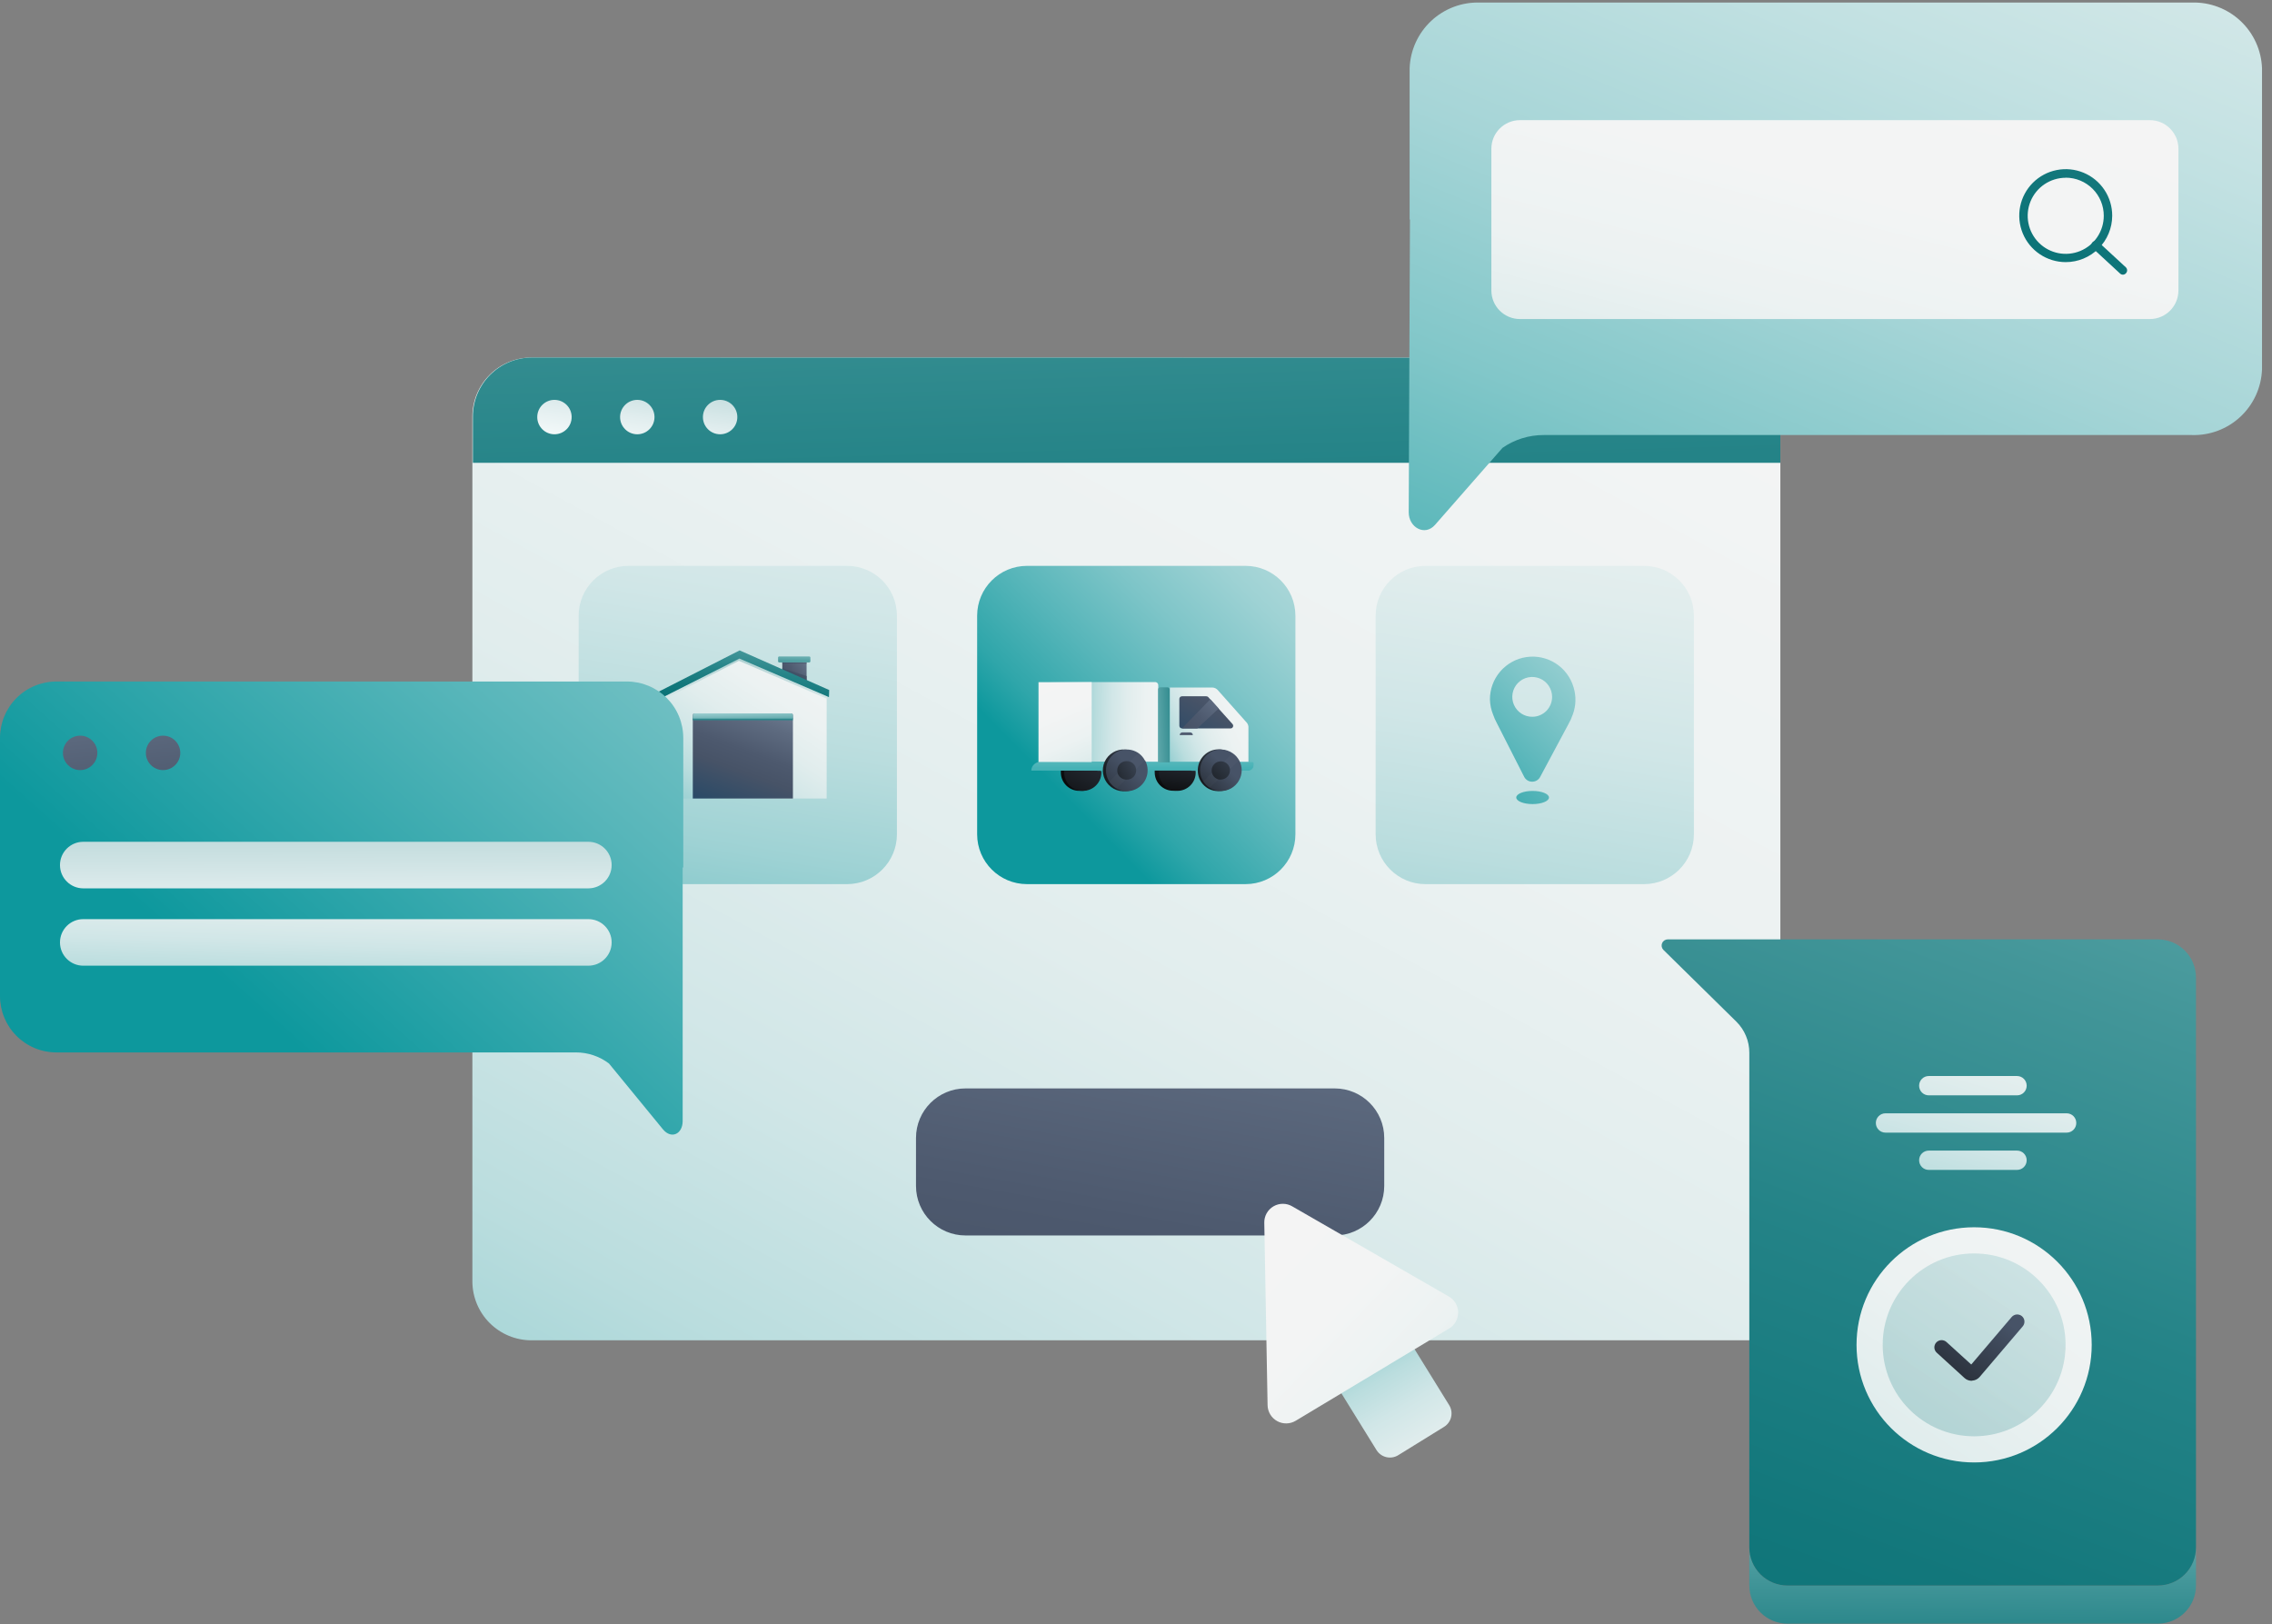<svg width="221" height="158" viewBox="0 0 221 158" fill="none" xmlns="http://www.w3.org/2000/svg">
<rect x="0" y="0" width="221" height="158" fill="#808080" stroke="none"/>
<path d="M173.178 34.793V130.375H51.693C50.169 130.375 48.708 129.77 47.631 128.693C46.554 127.616 45.949 126.155 45.949 124.631V40.52C45.949 38.997 46.554 37.536 47.631 36.459C48.708 35.382 50.169 34.777 51.693 34.777L173.178 34.793Z" fill="url(#paint0_linear_82_132)"/>
<path d="M173.178 34.793V45.017H45.998V40.52C45.998 38.997 46.603 37.536 47.68 36.459C48.758 35.382 50.218 34.777 51.742 34.777L173.178 34.793Z" fill="url(#paint1_linear_82_132)"/>
<path d="M53.932 42.243C54.857 42.243 55.606 41.494 55.606 40.569C55.606 39.645 54.857 38.896 53.932 38.896C53.008 38.896 52.259 39.645 52.259 40.569C52.259 41.494 53.008 42.243 53.932 42.243Z" fill="url(#paint2_linear_82_132)"/>
<path d="M61.99 42.243C62.914 42.243 63.664 41.494 63.664 40.569C63.664 39.645 62.914 38.896 61.99 38.896C61.065 38.896 60.316 39.645 60.316 40.569C60.316 41.494 61.065 42.243 61.99 42.243Z" fill="url(#paint3_linear_82_132)"/>
<path d="M70.047 42.243C70.972 42.243 71.721 41.494 71.721 40.569C71.721 39.645 70.972 38.896 70.047 38.896C69.123 38.896 68.374 39.645 68.374 40.569C68.374 41.494 69.123 42.243 70.047 42.243Z" fill="url(#paint4_linear_82_132)"/>
<path d="M137.116 21.345V6.649C137.176 4.894 137.931 3.234 139.214 2.034C140.497 0.834 142.204 0.192 143.959 0.249H213.186C214.942 0.192 216.649 0.834 217.932 2.034C219.215 3.234 219.969 4.894 220.029 6.649V35.917C219.969 37.673 219.215 39.333 217.932 40.533C216.649 41.733 214.942 42.375 213.186 42.317H150.154C148.723 42.312 147.325 42.748 146.15 43.564L139.586 51.056C138.593 52.188 137.026 51.302 137.026 49.833L137.149 21.345H137.116Z" fill="url(#paint5_linear_82_132)"/>
<path d="M129.83 105.874H93.916C91.256 105.874 89.1 108.031 89.1 110.691V115.359C89.1 118.019 91.256 120.176 93.916 120.176H129.83C132.49 120.176 134.646 118.019 134.646 115.359V110.691C134.646 108.031 132.49 105.874 129.83 105.874Z" fill="url(#paint6_linear_82_132)"/>
<path d="M209.117 11.687H147.849C146.312 11.687 145.067 12.933 145.067 14.469V28.254C145.067 29.79 146.312 31.035 147.849 31.035H209.117C210.653 31.035 211.898 29.79 211.898 28.254V14.469C211.898 12.933 210.653 11.687 209.117 11.687Z" fill="url(#paint7_linear_82_132)"/>
<path d="M206.507 26.719C206.404 26.72 206.305 26.682 206.228 26.613L203.562 24.151C203.522 24.114 203.49 24.07 203.467 24.021C203.444 23.972 203.431 23.919 203.429 23.865C203.426 23.811 203.435 23.757 203.453 23.706C203.472 23.655 203.5 23.608 203.537 23.569C203.574 23.529 203.618 23.496 203.667 23.474C203.716 23.451 203.769 23.438 203.823 23.436C203.877 23.433 203.931 23.442 203.982 23.46C204.033 23.479 204.08 23.507 204.12 23.544L206.786 26.005C206.825 26.044 206.855 26.089 206.876 26.139C206.897 26.189 206.908 26.243 206.908 26.297C206.908 26.351 206.897 26.404 206.876 26.454C206.855 26.505 206.825 26.55 206.786 26.588C206.751 26.627 206.708 26.659 206.66 26.681C206.612 26.704 206.56 26.717 206.507 26.719Z" fill="url(#paint8_linear_82_132)"/>
<path d="M200.936 25.497C200.041 25.497 199.167 25.231 198.423 24.734C197.68 24.237 197.1 23.53 196.758 22.704C196.416 21.877 196.327 20.968 196.502 20.091C196.678 19.213 197.109 18.408 197.742 17.776C198.375 17.144 199.181 16.714 200.059 16.541C200.937 16.367 201.846 16.458 202.672 16.801C203.498 17.145 204.203 17.725 204.699 18.47C205.195 19.214 205.459 20.089 205.457 20.984C205.455 22.181 204.978 23.329 204.13 24.175C203.282 25.021 202.134 25.497 200.936 25.497ZM200.936 17.291C200.204 17.291 199.489 17.509 198.88 17.915C198.272 18.322 197.797 18.9 197.517 19.576C197.237 20.252 197.164 20.996 197.307 21.714C197.449 22.432 197.802 23.091 198.319 23.609C198.837 24.126 199.496 24.479 200.214 24.622C200.932 24.764 201.676 24.691 202.352 24.411C203.028 24.131 203.606 23.657 204.013 23.048C204.419 22.439 204.636 21.724 204.636 20.992C204.638 20.505 204.543 20.023 204.357 19.573C204.172 19.123 203.899 18.715 203.556 18.37C203.212 18.026 202.803 17.752 202.354 17.566C201.904 17.379 201.423 17.283 200.936 17.283V17.291Z" fill="url(#paint9_linear_82_132)"/>
<path d="M213.605 150.519V154.227C213.605 155.211 213.214 156.154 212.518 156.85C211.823 157.545 210.88 157.936 209.896 157.936H173.875C173.388 157.937 172.905 157.842 172.454 157.656C172.003 157.47 171.593 157.197 171.248 156.853C170.902 156.508 170.628 156.099 170.442 155.648C170.255 155.198 170.158 154.715 170.158 154.227V150.519C170.158 151.006 170.255 151.489 170.442 151.94C170.628 152.39 170.902 152.799 171.248 153.144C171.593 153.488 172.003 153.761 172.454 153.947C172.905 154.133 173.388 154.228 173.875 154.227H209.896C210.383 154.227 210.865 154.131 211.315 153.945C211.765 153.759 212.174 153.485 212.518 153.141C212.863 152.797 213.136 152.388 213.322 151.938C213.509 151.488 213.605 151.006 213.605 150.519Z" fill="url(#paint10_linear_82_132)"/>
<path d="M213.605 95.085V150.518C213.605 151.006 213.509 151.488 213.322 151.938C213.136 152.388 212.863 152.797 212.518 153.141C212.174 153.485 211.765 153.759 211.315 153.945C210.865 154.131 210.383 154.227 209.896 154.227H173.875C173.388 154.228 172.904 154.133 172.454 153.947C172.003 153.761 171.593 153.488 171.248 153.144C170.902 152.799 170.628 152.39 170.442 151.94C170.255 151.489 170.158 151.006 170.158 150.518V102.395C170.159 101.835 170.048 101.281 169.832 100.764C169.617 100.247 169.301 99.778 168.903 99.384L161.797 92.393C161.715 92.309 161.66 92.202 161.638 92.087C161.616 91.971 161.628 91.852 161.674 91.743C161.719 91.635 161.796 91.542 161.893 91.477C161.991 91.411 162.106 91.376 162.224 91.376H209.896C210.88 91.376 211.823 91.766 212.518 92.462C213.214 93.157 213.605 94.101 213.605 95.085Z" fill="url(#paint11_linear_82_132)"/>
<path d="M82.396 55.043H61.136C58.458 55.043 56.287 57.214 56.287 59.893V81.152C56.287 83.83 58.458 86.001 61.136 86.001H82.396C85.074 86.001 87.245 83.83 87.245 81.152V59.893C87.245 57.214 85.074 55.043 82.396 55.043Z" fill="url(#paint12_linear_82_132)"/>
<path d="M80.41 67.368V77.673H64.066V67.663L71.877 63.716L80.41 67.368Z" fill="url(#paint13_linear_82_132)"/>
<path d="M63.984 68.336L71.877 64.282L80.468 67.983L80.427 67.433L71.91 63.798L63.82 67.876L63.984 68.336Z" fill="url(#paint14_linear_82_132)"/>
<path d="M77.128 69.558V77.673H67.389V69.558C67.389 69.515 67.406 69.473 67.437 69.442C67.468 69.412 67.51 69.394 67.553 69.394H76.948C76.971 69.392 76.994 69.394 77.016 69.402C77.038 69.409 77.058 69.421 77.075 69.436C77.092 69.452 77.105 69.471 77.115 69.492C77.124 69.513 77.129 69.535 77.128 69.558Z" fill="url(#paint15_linear_82_132)"/>
<path d="M77.12 69.821H67.389V70.059H77.12V69.821Z" fill="url(#paint16_linear_82_132)"/>
<path d="M77.128 69.558V69.903H67.389V69.558C67.389 69.515 67.406 69.473 67.437 69.442C67.468 69.412 67.51 69.394 67.553 69.394H76.948C76.971 69.392 76.994 69.394 77.016 69.402C77.038 69.409 77.058 69.421 77.075 69.436C77.092 69.452 77.105 69.471 77.115 69.492C77.124 69.513 77.129 69.535 77.128 69.558Z" fill="url(#paint17_linear_82_132)"/>
<path d="M78.458 64.43V66.441L77.727 66.104L76.095 65.357V64.422L78.458 64.43Z" fill="url(#paint18_linear_82_132)"/>
<path opacity="0.61" d="M78.458 64.43V64.561L76.095 64.52V64.422L78.458 64.43Z" fill="url(#paint19_linear_82_132)"/>
<path d="M78.458 65.759V66.391L77.727 66.104L76.095 65.357V65.004L78.458 65.759Z" fill="url(#paint20_linear_82_132)"/>
<path d="M78.72 63.856H75.791C75.732 63.856 75.684 63.904 75.684 63.962V64.323C75.684 64.382 75.732 64.43 75.791 64.43H78.72C78.779 64.43 78.827 64.382 78.827 64.323V63.962C78.827 63.904 78.779 63.856 78.72 63.856Z" fill="url(#paint21_linear_82_132)"/>
<path d="M63.828 68.155L71.926 64.061L80.632 67.811L80.657 67.121L71.943 63.265L63.82 67.409L63.828 68.155Z" fill="url(#paint22_linear_82_132)"/>
<path d="M121.157 55.043H99.898C97.219 55.043 95.048 57.214 95.048 59.893V81.152C95.048 83.83 97.219 86.001 99.898 86.001H121.157C123.835 86.001 126.006 83.83 126.006 81.152V59.893C126.006 57.214 123.835 55.043 121.157 55.043Z" fill="url(#paint23_linear_82_132)"/>
<path d="M159.918 55.043H138.659C135.981 55.043 133.81 57.214 133.81 59.893V81.152C133.81 83.83 135.981 86.001 138.659 86.001H159.918C162.597 86.001 164.768 83.83 164.768 81.152V59.893C164.768 57.214 162.597 55.043 159.918 55.043Z" fill="url(#paint24_linear_82_132)"/>
<path d="M66.462 84.385V71.782C66.463 71.061 66.322 70.348 66.047 69.682C65.772 69.016 65.368 68.411 64.859 67.901C64.35 67.391 63.746 66.987 63.08 66.711C62.415 66.435 61.701 66.293 60.981 66.293H5.489C4.768 66.292 4.054 66.433 3.387 66.708C2.721 66.984 2.115 67.388 1.605 67.898C1.095 68.408 0.691 69.014 0.416 69.68C0.14 70.347 -0.001 71.061 6.15136e-06 71.782V96.882C-0.001 97.603 0.14 98.317 0.416 98.984C0.691 99.65 1.095 100.255 1.605 100.765C2.115 101.275 2.721 101.68 3.387 101.955C4.054 102.231 4.768 102.372 5.489 102.371H56.025C57.182 102.371 58.309 102.749 59.233 103.446L64.493 109.862C65.313 110.839 66.404 110.305 66.404 109.042V84.377L66.462 84.385Z" fill="url(#paint25_linear_82_132)"/>
<path d="M7.795 74.908C8.719 74.908 9.469 74.159 9.469 73.234C9.469 72.31 8.719 71.56 7.795 71.56C6.87 71.56 6.121 72.31 6.121 73.234C6.121 74.159 6.87 74.908 7.795 74.908Z" fill="url(#paint26_linear_82_132)"/>
<path d="M15.861 74.908C16.785 74.908 17.535 74.159 17.535 73.234C17.535 72.31 16.785 71.56 15.861 71.56C14.936 71.56 14.187 72.31 14.187 73.234C14.187 74.159 14.936 74.908 15.861 74.908Z" fill="url(#paint27_linear_82_132)"/>
<path d="M57.231 81.883H8.098C6.848 81.883 5.834 82.897 5.834 84.147C5.834 85.398 6.848 86.412 8.098 86.412H57.231C58.482 86.412 59.496 85.398 59.496 84.147C59.496 82.897 58.482 81.883 57.231 81.883Z" fill="url(#paint28_linear_82_132)"/>
<path d="M57.231 89.407H8.098C6.848 89.407 5.834 90.421 5.834 91.671C5.834 92.922 6.848 93.936 8.098 93.936H57.231C58.482 93.936 59.496 92.922 59.496 91.671C59.496 90.421 58.482 89.407 57.231 89.407Z" fill="url(#paint29_linear_82_132)"/>
<path d="M196.202 104.668H187.611C187.094 104.668 186.675 105.087 186.675 105.604V105.612C186.675 106.128 187.094 106.547 187.611 106.547H196.202C196.718 106.547 197.137 106.128 197.137 105.612V105.604C197.137 105.087 196.718 104.668 196.202 104.668Z" fill="url(#paint30_linear_82_132)"/>
<path d="M196.202 111.922H187.611C187.094 111.922 186.675 112.34 186.675 112.857V112.865C186.675 113.382 187.094 113.8 187.611 113.8H196.202C196.718 113.8 197.137 113.382 197.137 112.865V112.857C197.137 112.34 196.718 111.922 196.202 111.922Z" fill="url(#paint31_linear_82_132)"/>
<path d="M201.026 108.295H183.402C182.885 108.295 182.466 108.714 182.466 109.23V109.239C182.466 109.755 182.885 110.174 183.402 110.174H201.026C201.543 110.174 201.962 109.755 201.962 109.239V109.23C201.962 108.714 201.543 108.295 201.026 108.295Z" fill="url(#paint32_linear_82_132)"/>
<path d="M192.025 142.256C198.342 142.256 203.463 137.135 203.463 130.818C203.463 124.501 198.342 119.38 192.025 119.38C185.708 119.38 180.587 124.501 180.587 130.818C180.587 137.135 185.708 142.256 192.025 142.256Z" fill="url(#paint33_linear_82_132)"/>
<path opacity="0.34" d="M192.025 139.712C196.937 139.712 200.92 135.73 200.92 130.818C200.92 125.906 196.937 121.924 192.025 121.924C187.113 121.924 183.131 125.906 183.131 130.818C183.131 135.73 187.113 139.712 192.025 139.712Z" fill="url(#paint34_linear_82_132)"/>
<path d="M153.067 66.867C152.788 65.904 152.17 65.075 151.328 64.532C150.485 63.989 149.475 63.77 148.483 63.914C147.491 64.058 146.585 64.556 145.931 65.316C145.278 66.076 144.921 67.046 144.928 68.049C144.943 68.547 145.046 69.038 145.231 69.501C145.329 69.784 145.45 70.058 145.592 70.321L148.259 75.564C148.333 75.707 148.445 75.827 148.582 75.911C148.72 75.994 148.877 76.038 149.038 76.038C149.199 76.038 149.357 75.994 149.494 75.911C149.632 75.827 149.744 75.707 149.818 75.564L152.55 70.461C152.728 70.15 152.876 69.823 152.993 69.484C153.303 68.643 153.329 67.724 153.067 66.867ZM149.079 69.722C148.694 69.731 148.316 69.624 147.992 69.416C147.668 69.207 147.413 68.907 147.261 68.554C147.108 68.2 147.064 67.809 147.135 67.431C147.206 67.052 147.387 66.704 147.657 66.429C147.927 66.154 148.273 65.966 148.65 65.889C149.028 65.812 149.419 65.849 149.775 65.996C150.131 66.142 150.436 66.392 150.649 66.712C150.863 67.032 150.976 67.409 150.975 67.794C150.975 68.3 150.776 68.785 150.422 69.146C150.067 69.507 149.585 69.714 149.079 69.722Z" fill="url(#paint35_linear_82_132)"/>
<path d="M149.079 78.215C149.958 78.215 150.671 77.928 150.671 77.575C150.671 77.221 149.958 76.935 149.079 76.935C148.2 76.935 147.488 77.221 147.488 77.575C147.488 77.928 148.2 78.215 149.079 78.215Z" fill="url(#paint36_linear_82_132)"/>
<path d="M129.867 134.543L136.936 130.17L140.963 136.681C141.069 136.852 141.141 137.043 141.173 137.241C141.205 137.44 141.198 137.644 141.152 137.84C141.106 138.036 141.021 138.221 140.904 138.384C140.786 138.548 140.637 138.687 140.466 138.793L136.007 141.551C135.661 141.765 135.244 141.833 134.848 141.739C134.452 141.646 134.109 141.399 133.895 141.053L129.867 134.543Z" fill="url(#paint37_linear_82_132)"/>
<path d="M191.779 134.313C191.524 134.312 191.278 134.215 191.09 134.043L188.39 131.581C188.321 131.519 188.265 131.445 188.225 131.361C188.185 131.278 188.162 131.187 188.158 131.095C188.153 131.002 188.167 130.91 188.199 130.823C188.23 130.736 188.278 130.656 188.341 130.588C188.467 130.451 188.641 130.368 188.827 130.359C189.013 130.35 189.195 130.414 189.334 130.539L191.746 132.73L195.677 128.11C195.799 127.967 195.973 127.879 196.16 127.863C196.348 127.848 196.534 127.907 196.678 128.028C196.819 128.15 196.906 128.323 196.919 128.509C196.933 128.695 196.873 128.879 196.751 129.021L192.559 133.944C192.469 134.047 192.36 134.131 192.237 134.192C192.114 134.253 191.981 134.288 191.845 134.297L191.779 134.313Z" fill="url(#paint38_linear_82_132)"/>
<path d="M122.979 118.953L123.299 136.685C123.304 137.001 123.393 137.311 123.556 137.583C123.719 137.854 123.95 138.078 124.227 138.232C124.504 138.386 124.816 138.464 125.133 138.459C125.45 138.454 125.759 138.365 126.031 138.203L140.948 129.234C141.219 129.075 141.443 128.848 141.599 128.575C141.754 128.302 141.836 127.994 141.836 127.679C141.836 127.365 141.754 127.057 141.599 126.784C141.443 126.511 141.219 126.284 140.948 126.125L125.711 117.353C125.433 117.187 125.116 117.098 124.792 117.097C124.469 117.095 124.15 117.18 123.871 117.344C123.592 117.508 123.361 117.743 123.204 118.026C123.047 118.31 122.97 118.63 122.979 118.953Z" fill="url(#paint39_linear_82_132)"/>
<path d="M121.937 74.227V74.432C121.937 74.574 121.881 74.709 121.781 74.809C121.681 74.909 121.545 74.966 121.403 74.966H100.316C100.316 74.856 100.337 74.747 100.379 74.645C100.422 74.544 100.484 74.452 100.562 74.375C100.685 74.25 100.842 74.164 101.014 74.129H121.838C121.864 74.131 121.888 74.141 121.906 74.16C121.924 74.178 121.935 74.202 121.937 74.227Z" fill="url(#paint40_linear_82_132)"/>
<path d="M112.665 66.645V74.096H101.014V66.35H112.411C112.482 66.36 112.547 66.395 112.593 66.45C112.64 66.504 112.666 66.574 112.665 66.645Z" fill="url(#paint41_linear_82_132)"/>
<path d="M106.191 66.35H101.014V74.129H106.191V66.35Z" fill="url(#paint42_linear_82_132)"/>
<path d="M112.854 66.859H113.559C113.616 66.859 113.67 66.881 113.71 66.921C113.75 66.961 113.773 67.016 113.773 67.072V74.153H112.649V67.064C112.649 67.01 112.67 66.957 112.709 66.919C112.747 66.88 112.799 66.859 112.854 66.859Z" fill="url(#paint43_linear_82_132)"/>
<path d="M121.436 74.096H113.797V66.875H117.9C118.006 66.875 118.11 66.897 118.207 66.941C118.303 66.985 118.389 67.049 118.458 67.13L121.297 70.321C121.402 70.463 121.452 70.638 121.436 70.814V74.096Z" fill="url(#paint44_linear_82_132)"/>
<path d="M106.757 75.146C106.798 75.564 106.677 75.981 106.419 76.313C106.161 76.644 105.786 76.864 105.371 76.927H104.977C104.504 76.927 104.05 76.739 103.715 76.406C103.38 76.072 103.19 75.619 103.188 75.146C103.184 75.086 103.184 75.026 103.188 74.966H106.741C106.751 75.025 106.756 75.086 106.757 75.146Z" fill="url(#paint45_linear_82_132)"/>
<path d="M107.135 75.146C107.133 75.619 106.943 76.072 106.608 76.406C106.273 76.739 105.819 76.927 105.346 76.927H105.157C104.712 76.89 104.296 76.687 103.992 76.359C103.689 76.031 103.519 75.601 103.516 75.154C103.512 75.094 103.512 75.034 103.516 74.974H107.069C107.127 75.023 107.135 75.08 107.135 75.146Z" fill="url(#paint46_linear_82_132)"/>
<path d="M111.344 74.916C111.366 75.172 111.336 75.43 111.255 75.674C111.174 75.918 111.043 76.143 110.872 76.335C110.7 76.526 110.491 76.68 110.258 76.788C110.024 76.895 109.771 76.954 109.514 76.959C109.106 77.001 108.695 76.918 108.334 76.721C107.974 76.525 107.682 76.224 107.496 75.858C107.309 75.492 107.238 75.078 107.291 74.671C107.345 74.264 107.52 73.883 107.793 73.577C108.067 73.272 108.427 73.056 108.826 72.958C109.224 72.861 109.643 72.886 110.027 73.031C110.411 73.176 110.742 73.433 110.977 73.77C111.212 74.106 111.34 74.506 111.344 74.916Z" fill="url(#paint47_linear_82_132)"/>
<path d="M111.36 73.965C111.219 73.692 111.017 73.456 110.77 73.275C110.363 72.99 109.865 72.864 109.371 72.921C108.877 72.979 108.422 73.216 108.091 73.587C107.761 73.959 107.578 74.439 107.579 74.936C107.579 75.433 107.762 75.913 108.094 76.284C108.425 76.655 108.881 76.891 109.375 76.948C109.869 77.004 110.366 76.877 110.773 76.591C111.179 76.304 111.466 75.879 111.579 75.394C111.692 74.91 111.623 74.401 111.385 73.965H111.36ZM109.572 75.835H109.49C109.32 75.819 109.158 75.755 109.023 75.65C108.887 75.546 108.785 75.405 108.727 75.245C108.694 75.147 108.677 75.044 108.677 74.941C108.676 74.823 108.699 74.706 108.743 74.596C108.788 74.487 108.853 74.387 108.936 74.303C109.02 74.219 109.119 74.153 109.228 74.107C109.337 74.062 109.454 74.038 109.572 74.038C109.7 74.031 109.829 74.05 109.949 74.096C110.103 74.156 110.238 74.257 110.338 74.389C110.438 74.521 110.499 74.678 110.515 74.843V74.916C110.519 75.04 110.497 75.163 110.45 75.278C110.404 75.393 110.334 75.497 110.245 75.583C110.157 75.669 110.051 75.736 109.935 75.78C109.819 75.823 109.695 75.842 109.572 75.835Z" fill="url(#paint48_linear_82_132)"/>
<path d="M115.939 75.146C115.936 75.593 115.766 76.023 115.463 76.351C115.159 76.679 114.743 76.881 114.298 76.918H114.109C113.636 76.918 113.182 76.731 112.847 76.397C112.512 76.064 112.323 75.611 112.32 75.138C112.316 75.078 112.316 75.017 112.32 74.957H115.873C115.931 75.023 115.939 75.08 115.939 75.146Z" fill="url(#paint49_linear_82_132)"/>
<path d="M116.308 75.146C116.308 75.618 116.12 76.071 115.787 76.405C115.453 76.739 115 76.927 114.528 76.927H114.339C113.9 76.882 113.493 76.676 113.198 76.348C112.902 76.021 112.739 75.595 112.739 75.154C112.735 75.094 112.735 75.034 112.739 74.974H116.292C116.301 75.031 116.306 75.088 116.308 75.146Z" fill="url(#paint50_linear_82_132)"/>
<path d="M120.525 74.916C120.547 75.171 120.516 75.428 120.434 75.671C120.352 75.913 120.221 76.136 120.05 76.326C119.878 76.516 119.67 76.669 119.437 76.775C119.204 76.881 118.952 76.938 118.696 76.943C118.415 76.972 118.131 76.941 117.864 76.852C117.596 76.763 117.351 76.617 117.144 76.425C116.937 76.233 116.774 75.999 116.665 75.739C116.556 75.479 116.505 75.198 116.513 74.916C116.513 74.379 116.727 73.863 117.107 73.483C117.487 73.103 118.002 72.889 118.54 72.889C119.077 72.889 119.593 73.103 119.973 73.483C120.353 73.863 120.566 74.379 120.566 74.916H120.525Z" fill="url(#paint51_linear_82_132)"/>
<path d="M120.534 73.965C120.389 73.692 120.18 73.459 119.927 73.283C119.585 73.037 119.174 72.905 118.753 72.906C118.219 72.906 117.706 73.117 117.326 73.494C116.946 73.87 116.731 74.382 116.727 74.916C116.725 75.297 116.834 75.67 117.038 75.991C117.191 76.245 117.402 76.459 117.654 76.615C117.978 76.833 118.362 76.948 118.753 76.943C119.104 76.945 119.45 76.855 119.756 76.682C120.061 76.509 120.317 76.26 120.496 75.958C120.676 75.656 120.774 75.313 120.781 74.962C120.787 74.611 120.702 74.264 120.534 73.956V73.965ZM118.753 75.827C118.685 75.836 118.616 75.836 118.548 75.827C118.397 75.791 118.257 75.716 118.143 75.61C118.03 75.503 117.946 75.369 117.9 75.22C117.874 75.132 117.86 75.041 117.859 74.949C117.859 74.712 117.953 74.484 118.121 74.317C118.289 74.149 118.516 74.055 118.753 74.055C118.86 74.056 118.965 74.075 119.065 74.112C119.215 74.168 119.348 74.262 119.449 74.386C119.55 74.511 119.616 74.66 119.639 74.818C119.643 74.862 119.643 74.905 119.639 74.949C119.635 75.182 119.54 75.404 119.375 75.568C119.209 75.732 118.986 75.825 118.753 75.827Z" fill="url(#paint52_linear_82_132)"/>
<path d="M119.705 70.855H114.971C114.903 70.855 114.838 70.828 114.791 70.78C114.743 70.733 114.716 70.668 114.716 70.6V67.983C114.716 67.949 114.723 67.915 114.736 67.884C114.75 67.852 114.769 67.824 114.794 67.8C114.818 67.776 114.847 67.758 114.879 67.746C114.911 67.733 114.945 67.728 114.979 67.729H117.334C117.37 67.727 117.407 67.734 117.441 67.748C117.475 67.762 117.506 67.784 117.531 67.811L117.711 68.016L118.532 68.918L119.885 70.428C119.919 70.464 119.941 70.509 119.949 70.557C119.957 70.605 119.952 70.655 119.933 70.7C119.914 70.745 119.882 70.783 119.842 70.811C119.801 70.838 119.754 70.853 119.705 70.855Z" fill="url(#paint53_linear_82_132)"/>
<path d="M118.54 68.918L116.464 70.855H114.971L117.728 68.016L118.54 68.918Z" fill="url(#paint54_linear_82_132)"/>
<path d="M115.012 71.24H115.766C115.836 71.24 115.903 71.268 115.952 71.317C116.001 71.367 116.029 71.433 116.029 71.503H114.749C114.749 71.433 114.777 71.367 114.826 71.317C114.875 71.268 114.942 71.24 115.012 71.24Z" fill="url(#paint55_linear_82_132)"/>
<path opacity="0.02" d="M118.548 75.802L117.654 76.623C117.402 76.467 117.191 76.253 117.038 75.999L117.9 75.179C117.943 75.331 118.026 75.469 118.14 75.578C118.254 75.688 118.395 75.765 118.548 75.802Z" fill="url(#paint56_linear_82_132)"/>
<path opacity="0.02" d="M120.534 73.965L119.639 74.785C119.615 74.627 119.55 74.478 119.449 74.354C119.348 74.23 119.215 74.135 119.065 74.079L119.885 73.259C120.157 73.436 120.38 73.679 120.534 73.965Z" fill="url(#paint57_linear_82_132)"/>
<path opacity="0.02" d="M109.49 75.819L108.603 76.705C108.316 76.547 108.071 76.322 107.89 76.049L108.71 75.228C108.769 75.392 108.873 75.535 109.012 75.639C109.15 75.744 109.316 75.807 109.49 75.819Z" fill="url(#paint58_linear_82_132)"/>
<path opacity="0.02" d="M111.352 73.956L110.466 74.843C110.451 74.677 110.39 74.52 110.289 74.388C110.189 74.256 110.054 74.155 109.9 74.096L110.72 73.275C110.979 73.452 111.195 73.685 111.352 73.956Z" fill="url(#paint59_linear_82_132)"/>
<defs>
<linearGradient id="paint0_linear_82_132" x1="43.939" y1="205.239" x2="200.87" y2="-82.893" gradientUnits="userSpaceOnUse">
<stop stop-color="#0D989D"/>
<stop offset="0.03" stop-color="#2FA6AA"/>
<stop offset="0.08" stop-color="#58B6BA"/>
<stop offset="0.13" stop-color="#7EC5C8"/>
<stop offset="0.18" stop-color="#9ED2D4"/>
<stop offset="0.24" stop-color="#BADDDE"/>
<stop offset="0.31" stop-color="#D0E6E7"/>
<stop offset="0.39" stop-color="#E1EDED"/>
<stop offset="0.48" stop-color="#ECF2F2"/>
<stop offset="0.62" stop-color="#F3F4F4"/>
<stop offset="1" stop-color="#F5F5F5"/>
</linearGradient>
<linearGradient id="paint1_linear_82_132" x1="110.917" y1="86.97" x2="106.897" y2="-55.029" gradientUnits="userSpaceOnUse">
<stop stop-color="#0B7377"/>
<stop offset="0.12" stop-color="#12777B"/>
<stop offset="0.29" stop-color="#248387"/>
<stop offset="0.48" stop-color="#439699"/>
<stop offset="0.7" stop-color="#6DB1B3"/>
<stop offset="0.94" stop-color="#A3D2D5"/>
<stop offset="1" stop-color="#B2DCDE"/>
</linearGradient>
<linearGradient id="paint2_linear_82_132" x1="53.276" y1="45.115" x2="56.878" y2="20.212" gradientUnits="userSpaceOnUse">
<stop stop-color="white"/>
<stop offset="0.09" stop-color="#F7FBFB"/>
<stop offset="0.22" stop-color="#E2EEEF"/>
<stop offset="0.39" stop-color="#BFDADB"/>
<stop offset="0.58" stop-color="#8FBFC0"/>
<stop offset="0.79" stop-color="#519B9E"/>
<stop offset="1" stop-color="#0B7377"/>
</linearGradient>
<linearGradient id="paint3_linear_82_132" x1="61.169" y1="46.256" x2="64.771" y2="21.353" gradientUnits="userSpaceOnUse">
<stop stop-color="white"/>
<stop offset="0.09" stop-color="#F7FBFB"/>
<stop offset="0.22" stop-color="#E2EEEF"/>
<stop offset="0.39" stop-color="#BFDADB"/>
<stop offset="0.58" stop-color="#8FBFC0"/>
<stop offset="0.79" stop-color="#519B9E"/>
<stop offset="1" stop-color="#0B7377"/>
</linearGradient>
<linearGradient id="paint4_linear_82_132" x1="69.063" y1="47.396" x2="72.665" y2="22.494" gradientUnits="userSpaceOnUse">
<stop stop-color="white"/>
<stop offset="0.09" stop-color="#F7FBFB"/>
<stop offset="0.22" stop-color="#E2EEEF"/>
<stop offset="0.39" stop-color="#BFDADB"/>
<stop offset="0.58" stop-color="#8FBFC0"/>
<stop offset="0.79" stop-color="#519B9E"/>
<stop offset="1" stop-color="#0B7377"/>
</linearGradient>
<linearGradient id="paint5_linear_82_132" x1="149.408" y1="91.368" x2="231.574" y2="-106.057" gradientUnits="userSpaceOnUse">
<stop stop-color="#0D989D"/>
<stop offset="0.05" stop-color="#28A3A7"/>
<stop offset="0.14" stop-color="#58B6B9"/>
<stop offset="0.23" stop-color="#82C7C9"/>
<stop offset="0.33" stop-color="#A6D5D7"/>
<stop offset="0.44" stop-color="#C2E1E2"/>
<stop offset="0.55" stop-color="#D9EAEA"/>
<stop offset="0.67" stop-color="#E9F0F0"/>
<stop offset="0.81" stop-color="#F2F4F4"/>
<stop offset="1" stop-color="#F5F5F5"/>
</linearGradient>
<linearGradient id="paint6_linear_82_132" x1="103.672" y1="159.167" x2="119.606" y2="69.509" gradientUnits="userSpaceOnUse">
<stop offset="0.01" stop-color="#274967"/>
<stop offset="0.31" stop-color="#475367"/>
<stop offset="0.45" stop-color="#4D596E"/>
<stop offset="0.66" stop-color="#5E6B80"/>
<stop offset="0.91" stop-color="#79899E"/>
<stop offset="1" stop-color="#8596AC"/>
</linearGradient>
<linearGradient id="paint7_linear_82_132" x1="165.309" y1="71.806" x2="187.923" y2="-14.774" gradientUnits="userSpaceOnUse">
<stop stop-color="#0D989D"/>
<stop offset="0.03" stop-color="#2FA6AA"/>
<stop offset="0.08" stop-color="#58B6BA"/>
<stop offset="0.13" stop-color="#7EC5C8"/>
<stop offset="0.18" stop-color="#9ED2D4"/>
<stop offset="0.24" stop-color="#BADDDE"/>
<stop offset="0.31" stop-color="#D0E6E7"/>
<stop offset="0.39" stop-color="#E1EDED"/>
<stop offset="0.48" stop-color="#ECF2F2"/>
<stop offset="0.62" stop-color="#F3F4F4"/>
<stop offset="1" stop-color="#F5F5F5"/>
</linearGradient>
<linearGradient id="paint8_linear_82_132" x1="203.053" y1="28.918" x2="242.364" y2="-41.966" gradientUnits="userSpaceOnUse">
<stop stop-color="#0B7377"/>
<stop offset="0.12" stop-color="#12777B"/>
<stop offset="0.29" stop-color="#248387"/>
<stop offset="0.48" stop-color="#439699"/>
<stop offset="0.7" stop-color="#6DB1B3"/>
<stop offset="0.94" stop-color="#A3D2D5"/>
<stop offset="1" stop-color="#B2DCDE"/>
</linearGradient>
<linearGradient id="paint9_linear_82_132" x1="198.072" y1="26.153" x2="237.375" y2="-44.731" gradientUnits="userSpaceOnUse">
<stop stop-color="#0B7377"/>
<stop offset="0.12" stop-color="#12777B"/>
<stop offset="0.29" stop-color="#248387"/>
<stop offset="0.48" stop-color="#439699"/>
<stop offset="0.7" stop-color="#6DB1B3"/>
<stop offset="0.94" stop-color="#A3D2D5"/>
<stop offset="1" stop-color="#B2DCDE"/>
</linearGradient>
<linearGradient id="paint10_linear_82_132" x1="191.754" y1="168.422" x2="191.992" y2="137.686" gradientUnits="userSpaceOnUse">
<stop stop-color="#0B7377"/>
<stop offset="0.12" stop-color="#12777B"/>
<stop offset="0.29" stop-color="#248387"/>
<stop offset="0.48" stop-color="#439699"/>
<stop offset="0.7" stop-color="#6DB1B3"/>
<stop offset="0.94" stop-color="#A3D2D5"/>
<stop offset="1" stop-color="#B2DCDE"/>
</linearGradient>
<linearGradient id="paint11_linear_82_132" x1="170.872" y1="167.593" x2="226.446" y2="14.633" gradientUnits="userSpaceOnUse">
<stop stop-color="#0B7377"/>
<stop offset="0.12" stop-color="#12777B"/>
<stop offset="0.29" stop-color="#248387"/>
<stop offset="0.48" stop-color="#439699"/>
<stop offset="0.7" stop-color="#6DB1B3"/>
<stop offset="0.94" stop-color="#A3D2D5"/>
<stop offset="1" stop-color="#B2DCDE"/>
</linearGradient>
<linearGradient id="paint12_linear_82_132" x1="64.492" y1="114.736" x2="94.097" y2="-65.113" gradientUnits="userSpaceOnUse">
<stop stop-color="#0D989D"/>
<stop offset="0.03" stop-color="#2FA6AA"/>
<stop offset="0.08" stop-color="#58B6BA"/>
<stop offset="0.13" stop-color="#7EC5C8"/>
<stop offset="0.18" stop-color="#9ED2D4"/>
<stop offset="0.24" stop-color="#BADDDE"/>
<stop offset="0.31" stop-color="#D0E6E7"/>
<stop offset="0.39" stop-color="#E1EDED"/>
<stop offset="0.48" stop-color="#ECF2F2"/>
<stop offset="0.62" stop-color="#F3F4F4"/>
<stop offset="1" stop-color="#F5F5F5"/>
</linearGradient>
<linearGradient id="paint13_linear_82_132" x1="63.943" y1="85.353" x2="87.943" y2="48.66" gradientUnits="userSpaceOnUse">
<stop stop-color="#0D989D"/>
<stop offset="0.03" stop-color="#2FA6AA"/>
<stop offset="0.08" stop-color="#58B6BA"/>
<stop offset="0.13" stop-color="#7EC5C8"/>
<stop offset="0.18" stop-color="#9ED2D4"/>
<stop offset="0.24" stop-color="#BADDDE"/>
<stop offset="0.31" stop-color="#D0E6E7"/>
<stop offset="0.39" stop-color="#E1EDED"/>
<stop offset="0.48" stop-color="#ECF2F2"/>
<stop offset="0.62" stop-color="#F3F4F4"/>
<stop offset="1" stop-color="#F5F5F5"/>
</linearGradient>
<linearGradient id="paint14_linear_82_132" x1="71.984" y1="73.981" x2="72.566" y2="52.254" gradientUnits="userSpaceOnUse">
<stop stop-color="white"/>
<stop offset="0.09" stop-color="#F7FBFB"/>
<stop offset="0.22" stop-color="#E2EEEF"/>
<stop offset="0.39" stop-color="#BFDADB"/>
<stop offset="0.58" stop-color="#8FBFC0"/>
<stop offset="0.79" stop-color="#519B9E"/>
<stop offset="1" stop-color="#0B7377"/>
</linearGradient>
<linearGradient id="paint15_linear_82_132" x1="70.22" y1="79.101" x2="75.217" y2="65.579" gradientUnits="userSpaceOnUse">
<stop offset="0.01" stop-color="#274967"/>
<stop offset="0.31" stop-color="#475367"/>
<stop offset="0.45" stop-color="#4D596E"/>
<stop offset="0.66" stop-color="#5E6B80"/>
<stop offset="0.91" stop-color="#79899E"/>
<stop offset="1" stop-color="#8596AC"/>
</linearGradient>
<linearGradient id="paint16_linear_82_132" x1="72.263" y1="71.323" x2="72.238" y2="67.368" gradientUnits="userSpaceOnUse">
<stop stop-color="#0B7377"/>
<stop offset="0.12" stop-color="#12777B"/>
<stop offset="0.29" stop-color="#248387"/>
<stop offset="0.48" stop-color="#439699"/>
<stop offset="0.7" stop-color="#6DB1B3"/>
<stop offset="0.94" stop-color="#A3D2D5"/>
<stop offset="1" stop-color="#B2DCDE"/>
</linearGradient>
<linearGradient id="paint17_linear_82_132" x1="72.287" y1="71.126" x2="72.23" y2="69" gradientUnits="userSpaceOnUse">
<stop stop-color="#0B7377"/>
<stop offset="1" stop-color="#B2DCDE"/>
</linearGradient>
<linearGradient id="paint18_linear_82_132" x1="75.373" y1="67.056" x2="79.475" y2="63.544" gradientUnits="userSpaceOnUse">
<stop offset="0.01" stop-color="#274967"/>
<stop offset="0.31" stop-color="#475367"/>
<stop offset="0.45" stop-color="#4D596E"/>
<stop offset="0.66" stop-color="#5E6B80"/>
<stop offset="0.91" stop-color="#79899E"/>
<stop offset="1" stop-color="#8596AC"/>
</linearGradient>
<linearGradient id="paint19_linear_82_132" x1="76.3" y1="65.891" x2="80.304" y2="60.155" gradientUnits="userSpaceOnUse">
<stop offset="0.01" stop-color="#274967"/>
<stop offset="0.31" stop-color="#475367"/>
<stop offset="0.45" stop-color="#4D596E"/>
<stop offset="0.66" stop-color="#5E6B80"/>
<stop offset="0.91" stop-color="#79899E"/>
<stop offset="1" stop-color="#8596AC"/>
</linearGradient>
<linearGradient id="paint20_linear_82_132" x1="76.636" y1="66.621" x2="79.516" y2="62.494" gradientUnits="userSpaceOnUse">
<stop offset="0.01" stop-color="#274967"/>
<stop offset="0.31" stop-color="#475367"/>
<stop offset="0.45" stop-color="#4D596E"/>
<stop offset="0.66" stop-color="#5E6B80"/>
<stop offset="0.91" stop-color="#79899E"/>
<stop offset="1" stop-color="#8596AC"/>
</linearGradient>
<linearGradient id="paint21_linear_82_132" x1="77.194" y1="66.046" x2="77.293" y2="62.871" gradientUnits="userSpaceOnUse">
<stop stop-color="#0B7377"/>
<stop offset="0.12" stop-color="#12777B"/>
<stop offset="0.29" stop-color="#248387"/>
<stop offset="0.48" stop-color="#439699"/>
<stop offset="0.7" stop-color="#6DB1B3"/>
<stop offset="0.94" stop-color="#A3D2D5"/>
<stop offset="1" stop-color="#B2DCDE"/>
</linearGradient>
<linearGradient id="paint22_linear_82_132" x1="72.14" y1="68.442" x2="73.28" y2="57.792" gradientUnits="userSpaceOnUse">
<stop stop-color="#0B7377"/>
<stop offset="0.12" stop-color="#12777B"/>
<stop offset="0.29" stop-color="#248387"/>
<stop offset="0.48" stop-color="#439699"/>
<stop offset="0.7" stop-color="#6DB1B3"/>
<stop offset="0.94" stop-color="#A3D2D5"/>
<stop offset="1" stop-color="#B2DCDE"/>
</linearGradient>
<linearGradient id="paint23_linear_82_132" x1="103.532" y1="77.427" x2="209.026" y2="-26.721" gradientUnits="userSpaceOnUse">
<stop stop-color="#0D989D"/>
<stop offset="0.03" stop-color="#2FA6AA"/>
<stop offset="0.08" stop-color="#58B6BA"/>
<stop offset="0.13" stop-color="#7EC5C8"/>
<stop offset="0.18" stop-color="#9ED2D4"/>
<stop offset="0.24" stop-color="#BADDDE"/>
<stop offset="0.31" stop-color="#D0E6E7"/>
<stop offset="0.39" stop-color="#E1EDED"/>
<stop offset="0.48" stop-color="#ECF2F2"/>
<stop offset="0.62" stop-color="#F3F4F4"/>
<stop offset="1" stop-color="#F5F5F5"/>
</linearGradient>
<linearGradient id="paint24_linear_82_132" x1="139.963" y1="127.158" x2="169.568" y2="-52.69" gradientUnits="userSpaceOnUse">
<stop stop-color="#0D989D"/>
<stop offset="0.03" stop-color="#2FA6AA"/>
<stop offset="0.08" stop-color="#58B6BA"/>
<stop offset="0.13" stop-color="#7EC5C8"/>
<stop offset="0.18" stop-color="#9ED2D4"/>
<stop offset="0.24" stop-color="#BADDDE"/>
<stop offset="0.31" stop-color="#D0E6E7"/>
<stop offset="0.39" stop-color="#E1EDED"/>
<stop offset="0.48" stop-color="#ECF2F2"/>
<stop offset="0.62" stop-color="#F3F4F4"/>
<stop offset="1" stop-color="#F5F5F5"/>
</linearGradient>
<linearGradient id="paint25_linear_82_132" x1="25.264" y1="98.613" x2="200.829" y2="-98.902" gradientUnits="userSpaceOnUse">
<stop stop-color="#0D989D"/>
<stop offset="0.05" stop-color="#29A3A8"/>
<stop offset="0.14" stop-color="#58B6BA"/>
<stop offset="0.23" stop-color="#83C7CA"/>
<stop offset="0.33" stop-color="#A6D5D7"/>
<stop offset="0.44" stop-color="#C3E1E2"/>
<stop offset="0.55" stop-color="#D9EAEA"/>
<stop offset="0.67" stop-color="#E9F0F0"/>
<stop offset="0.81" stop-color="#F2F4F4"/>
<stop offset="1" stop-color="#F5F5F5"/>
</linearGradient>
<linearGradient id="paint26_linear_82_132" x1="9.781" y1="92.442" x2="6.392" y2="59.548" gradientUnits="userSpaceOnUse">
<stop offset="0.01" stop-color="#274967"/>
<stop offset="0.31" stop-color="#475367"/>
<stop offset="0.45" stop-color="#4D596E"/>
<stop offset="0.66" stop-color="#5E6B80"/>
<stop offset="0.91" stop-color="#79899E"/>
<stop offset="1" stop-color="#8596AC"/>
</linearGradient>
<linearGradient id="paint27_linear_82_132" x1="17.756" y1="91.622" x2="14.359" y2="58.727" gradientUnits="userSpaceOnUse">
<stop offset="0.01" stop-color="#274967"/>
<stop offset="0.31" stop-color="#475367"/>
<stop offset="0.45" stop-color="#4D596E"/>
<stop offset="0.66" stop-color="#5E6B80"/>
<stop offset="0.91" stop-color="#79899E"/>
<stop offset="1" stop-color="#8596AC"/>
</linearGradient>
<linearGradient id="paint28_linear_82_132" x1="32.722" y1="95.446" x2="32.542" y2="58.596" gradientUnits="userSpaceOnUse">
<stop stop-color="white"/>
<stop offset="0.09" stop-color="#F7FBFB"/>
<stop offset="0.22" stop-color="#E2EEEF"/>
<stop offset="0.39" stop-color="#BFDADB"/>
<stop offset="0.58" stop-color="#8FBFC0"/>
<stop offset="0.79" stop-color="#519B9E"/>
<stop offset="1" stop-color="#0B7377"/>
</linearGradient>
<linearGradient id="paint29_linear_82_132" x1="32.271" y1="104.537" x2="33.535" y2="63.716" gradientUnits="userSpaceOnUse">
<stop stop-color="#0D989D"/>
<stop offset="0.03" stop-color="#2FA6AA"/>
<stop offset="0.08" stop-color="#58B6BA"/>
<stop offset="0.13" stop-color="#7EC5C8"/>
<stop offset="0.18" stop-color="#9ED2D4"/>
<stop offset="0.24" stop-color="#BADDDE"/>
<stop offset="0.31" stop-color="#D0E6E7"/>
<stop offset="0.39" stop-color="#E1EDED"/>
<stop offset="0.48" stop-color="#ECF2F2"/>
<stop offset="0.62" stop-color="#F3F4F4"/>
<stop offset="1" stop-color="#F5F5F5"/>
</linearGradient>
<linearGradient id="paint30_linear_82_132" x1="185.108" y1="129.661" x2="202.938" y2="66.514" gradientUnits="userSpaceOnUse">
<stop stop-color="#0D989D"/>
<stop offset="0.03" stop-color="#2FA6AA"/>
<stop offset="0.08" stop-color="#58B6BA"/>
<stop offset="0.13" stop-color="#7EC5C8"/>
<stop offset="0.18" stop-color="#9ED2D4"/>
<stop offset="0.24" stop-color="#BADDDE"/>
<stop offset="0.31" stop-color="#D0E6E7"/>
<stop offset="0.39" stop-color="#E1EDED"/>
<stop offset="0.48" stop-color="#ECF2F2"/>
<stop offset="0.62" stop-color="#F3F4F4"/>
<stop offset="1" stop-color="#F5F5F5"/>
</linearGradient>
<linearGradient id="paint31_linear_82_132" x1="186.741" y1="131.138" x2="204.571" y2="67.991" gradientUnits="userSpaceOnUse">
<stop stop-color="#0D989D"/>
<stop offset="0.03" stop-color="#2FA6AA"/>
<stop offset="0.08" stop-color="#58B6BA"/>
<stop offset="0.13" stop-color="#7EC5C8"/>
<stop offset="0.18" stop-color="#9ED2D4"/>
<stop offset="0.24" stop-color="#BADDDE"/>
<stop offset="0.31" stop-color="#D0E6E7"/>
<stop offset="0.39" stop-color="#E1EDED"/>
<stop offset="0.48" stop-color="#ECF2F2"/>
<stop offset="0.62" stop-color="#F3F4F4"/>
<stop offset="1" stop-color="#F5F5F5"/>
</linearGradient>
<linearGradient id="paint32_linear_82_132" x1="186.208" y1="130.482" x2="204.038" y2="67.335" gradientUnits="userSpaceOnUse">
<stop stop-color="#0D989D"/>
<stop offset="0.03" stop-color="#2FA6AA"/>
<stop offset="0.08" stop-color="#58B6BA"/>
<stop offset="0.13" stop-color="#7EC5C8"/>
<stop offset="0.18" stop-color="#9ED2D4"/>
<stop offset="0.24" stop-color="#BADDDE"/>
<stop offset="0.31" stop-color="#D0E6E7"/>
<stop offset="0.39" stop-color="#E1EDED"/>
<stop offset="0.48" stop-color="#ECF2F2"/>
<stop offset="0.62" stop-color="#F3F4F4"/>
<stop offset="1" stop-color="#F5F5F5"/>
</linearGradient>
<linearGradient id="paint33_linear_82_132" x1="159.41" y1="179.04" x2="227.939" y2="77.714" gradientUnits="userSpaceOnUse">
<stop stop-color="#0D989D"/>
<stop offset="0.03" stop-color="#2FA6AA"/>
<stop offset="0.08" stop-color="#58B6BA"/>
<stop offset="0.13" stop-color="#7EC5C8"/>
<stop offset="0.18" stop-color="#9ED2D4"/>
<stop offset="0.24" stop-color="#BADDDE"/>
<stop offset="0.31" stop-color="#D0E6E7"/>
<stop offset="0.39" stop-color="#E1EDED"/>
<stop offset="0.48" stop-color="#ECF2F2"/>
<stop offset="0.62" stop-color="#F3F4F4"/>
<stop offset="1" stop-color="#F5F5F5"/>
</linearGradient>
<linearGradient id="paint34_linear_82_132" x1="164.907" y1="173.567" x2="203.381" y2="112.914" gradientUnits="userSpaceOnUse">
<stop stop-color="#0B7377"/>
<stop offset="0.12" stop-color="#12777B"/>
<stop offset="0.29" stop-color="#248387"/>
<stop offset="0.48" stop-color="#439699"/>
<stop offset="0.7" stop-color="#6DB1B3"/>
<stop offset="0.94" stop-color="#A3D2D5"/>
<stop offset="1" stop-color="#B2DCDE"/>
</linearGradient>
<linearGradient id="paint35_linear_82_132" x1="139.578" y1="78.395" x2="221.498" y2="0.077" gradientUnits="userSpaceOnUse">
<stop stop-color="#0D989D"/>
<stop offset="0.03" stop-color="#2FA6AA"/>
<stop offset="0.08" stop-color="#58B6BA"/>
<stop offset="0.13" stop-color="#7EC5C8"/>
<stop offset="0.18" stop-color="#9ED2D4"/>
<stop offset="0.24" stop-color="#BADDDE"/>
<stop offset="0.31" stop-color="#D0E6E7"/>
<stop offset="0.39" stop-color="#E1EDED"/>
<stop offset="0.48" stop-color="#ECF2F2"/>
<stop offset="0.62" stop-color="#F3F4F4"/>
<stop offset="1" stop-color="#F5F5F5"/>
</linearGradient>
<linearGradient id="paint36_linear_82_132" x1="143.483" y1="82.933" x2="225.404" y2="4.614" gradientUnits="userSpaceOnUse">
<stop stop-color="#0D989D"/>
<stop offset="0.03" stop-color="#2FA6AA"/>
<stop offset="0.08" stop-color="#58B6BA"/>
<stop offset="0.13" stop-color="#7EC5C8"/>
<stop offset="0.18" stop-color="#9ED2D4"/>
<stop offset="0.24" stop-color="#BADDDE"/>
<stop offset="0.31" stop-color="#D0E6E7"/>
<stop offset="0.39" stop-color="#E1EDED"/>
<stop offset="0.48" stop-color="#ECF2F2"/>
<stop offset="0.62" stop-color="#F3F4F4"/>
<stop offset="1" stop-color="#F5F5F5"/>
</linearGradient>
<linearGradient id="paint37_linear_82_132" x1="128.686" y1="124.141" x2="153.006" y2="165.528" gradientUnits="userSpaceOnUse">
<stop stop-color="#0D989D"/>
<stop offset="0.03" stop-color="#2FA6AA"/>
<stop offset="0.08" stop-color="#58B6BA"/>
<stop offset="0.13" stop-color="#7EC5C8"/>
<stop offset="0.18" stop-color="#9ED2D4"/>
<stop offset="0.24" stop-color="#BADDDE"/>
<stop offset="0.31" stop-color="#D0E6E7"/>
<stop offset="0.39" stop-color="#E1EDED"/>
<stop offset="0.48" stop-color="#ECF2F2"/>
<stop offset="0.62" stop-color="#F3F4F4"/>
<stop offset="1" stop-color="#F5F5F5"/>
</linearGradient>
<linearGradient id="paint38_linear_82_132" x1="185.699" y1="140.615" x2="194.249" y2="127.109" gradientUnits="userSpaceOnUse">
<stop offset="0.01" stop-color="#070707"/>
<stop offset="0.5" stop-color="#2A313B"/>
<stop offset="0.95" stop-color="#475367"/>
</linearGradient>
<linearGradient id="paint39_linear_82_132" x1="155.233" y1="153.989" x2="112.501" y2="112.865" gradientUnits="userSpaceOnUse">
<stop stop-color="#0D989D"/>
<stop offset="0.03" stop-color="#2FA6AA"/>
<stop offset="0.08" stop-color="#58B6BA"/>
<stop offset="0.13" stop-color="#7EC5C8"/>
<stop offset="0.18" stop-color="#9ED2D4"/>
<stop offset="0.24" stop-color="#BADDDE"/>
<stop offset="0.31" stop-color="#D0E6E7"/>
<stop offset="0.39" stop-color="#E1EDED"/>
<stop offset="0.48" stop-color="#ECF2F2"/>
<stop offset="0.62" stop-color="#F3F4F4"/>
<stop offset="1" stop-color="#F5F5F5"/>
</linearGradient>
<linearGradient id="paint40_linear_82_132" x1="111.122" y1="77.189" x2="111.122" y2="71.831" gradientUnits="userSpaceOnUse">
<stop offset="0.02" stop-color="#247B7E"/>
<stop offset="0.38" stop-color="#40AFB3"/>
<stop offset="0.47" stop-color="#47B2B6"/>
<stop offset="0.61" stop-color="#59B9BC"/>
<stop offset="0.77" stop-color="#78C5C8"/>
<stop offset="0.94" stop-color="#A2D6D8"/>
<stop offset="1" stop-color="#B2DCDE"/>
</linearGradient>
<linearGradient id="paint41_linear_82_132" x1="101.883" y1="70.149" x2="121.773" y2="70.526" gradientUnits="userSpaceOnUse">
<stop stop-color="#0D989D"/>
<stop offset="0.03" stop-color="#2FA6AA"/>
<stop offset="0.08" stop-color="#58B6BA"/>
<stop offset="0.13" stop-color="#7EC5C8"/>
<stop offset="0.18" stop-color="#9ED2D4"/>
<stop offset="0.24" stop-color="#BADDDE"/>
<stop offset="0.31" stop-color="#D0E6E7"/>
<stop offset="0.39" stop-color="#E1EDED"/>
<stop offset="0.48" stop-color="#ECF2F2"/>
<stop offset="0.62" stop-color="#F3F4F4"/>
<stop offset="1" stop-color="#F5F5F5"/>
</linearGradient>
<linearGradient id="paint42_linear_82_132" x1="108.71" y1="81.833" x2="99.725" y2="61.427" gradientUnits="userSpaceOnUse">
<stop stop-color="#0D989D"/>
<stop offset="0.03" stop-color="#2FA6AA"/>
<stop offset="0.08" stop-color="#58B6BA"/>
<stop offset="0.13" stop-color="#7EC5C8"/>
<stop offset="0.18" stop-color="#9ED2D4"/>
<stop offset="0.24" stop-color="#BADDDE"/>
<stop offset="0.31" stop-color="#D0E6E7"/>
<stop offset="0.39" stop-color="#E1EDED"/>
<stop offset="0.48" stop-color="#ECF2F2"/>
<stop offset="0.62" stop-color="#F3F4F4"/>
<stop offset="1" stop-color="#F5F5F5"/>
</linearGradient>
<linearGradient id="paint43_linear_82_132" x1="115.282" y1="70.42" x2="109.703" y2="70.666" gradientUnits="userSpaceOnUse">
<stop stop-color="#0B7377"/>
<stop offset="1" stop-color="#B2DCDE"/>
</linearGradient>
<linearGradient id="paint44_linear_82_132" x1="110.105" y1="73.817" x2="128.328" y2="65.792" gradientUnits="userSpaceOnUse">
<stop stop-color="#0D989D"/>
<stop offset="0.03" stop-color="#2FA6AA"/>
<stop offset="0.08" stop-color="#58B6BA"/>
<stop offset="0.13" stop-color="#7EC5C8"/>
<stop offset="0.18" stop-color="#9ED2D4"/>
<stop offset="0.24" stop-color="#BADDDE"/>
<stop offset="0.31" stop-color="#D0E6E7"/>
<stop offset="0.39" stop-color="#E1EDED"/>
<stop offset="0.48" stop-color="#ECF2F2"/>
<stop offset="0.62" stop-color="#F3F4F4"/>
<stop offset="1" stop-color="#F5F5F5"/>
</linearGradient>
<linearGradient id="paint45_linear_82_132" x1="102.696" y1="77.665" x2="110.302" y2="70.469" gradientUnits="userSpaceOnUse">
<stop offset="0.14" stop-color="#070707"/>
<stop offset="0.56" stop-color="#2A313B"/>
<stop offset="0.95" stop-color="#475367"/>
</linearGradient>
<linearGradient id="paint46_linear_82_132" x1="102.22" y1="81.661" x2="109.695" y2="66.375" gradientUnits="userSpaceOnUse">
<stop offset="0.14" stop-color="#070707"/>
<stop offset="0.56" stop-color="#2A313B"/>
<stop offset="0.95" stop-color="#475367"/>
</linearGradient>
<linearGradient id="paint47_linear_82_132" x1="106.232" y1="76.689" x2="112.091" y2="73.439" gradientUnits="userSpaceOnUse">
<stop offset="0.01" stop-color="#070707"/>
<stop offset="0.5" stop-color="#2A313B"/>
<stop offset="0.95" stop-color="#475367"/>
</linearGradient>
<linearGradient id="paint48_linear_82_132" x1="104.107" y1="80.43" x2="110.228" y2="74.284" gradientUnits="userSpaceOnUse">
<stop offset="0.01" stop-color="#070707"/>
<stop offset="0.5" stop-color="#2A313B"/>
<stop offset="0.95" stop-color="#475367"/>
</linearGradient>
<linearGradient id="paint49_linear_82_132" x1="112.337" y1="77.534" x2="116.874" y2="72.159" gradientUnits="userSpaceOnUse">
<stop offset="0.14" stop-color="#070707"/>
<stop offset="0.56" stop-color="#2A313B"/>
<stop offset="0.95" stop-color="#475367"/>
</linearGradient>
<linearGradient id="paint50_linear_82_132" x1="113.929" y1="79.593" x2="115.405" y2="68.516" gradientUnits="userSpaceOnUse">
<stop offset="0.14" stop-color="#070707"/>
<stop offset="0.56" stop-color="#2A313B"/>
<stop offset="0.95" stop-color="#475367"/>
</linearGradient>
<linearGradient id="paint51_linear_82_132" x1="114.872" y1="78.502" x2="121.666" y2="71.905" gradientUnits="userSpaceOnUse">
<stop offset="0.14" stop-color="#070707"/>
<stop offset="0.56" stop-color="#2A313B"/>
<stop offset="0.95" stop-color="#475367"/>
</linearGradient>
<linearGradient id="paint52_linear_82_132" x1="114.651" y1="79.175" x2="119.369" y2="74.284" gradientUnits="userSpaceOnUse">
<stop offset="0.01" stop-color="#070707"/>
<stop offset="0.5" stop-color="#2A313B"/>
<stop offset="0.95" stop-color="#475367"/>
</linearGradient>
<linearGradient id="paint53_linear_82_132" x1="114.971" y1="72.939" x2="120.772" y2="63.962" gradientUnits="userSpaceOnUse">
<stop offset="0.01" stop-color="#274967"/>
<stop offset="0.45" stop-color="#475367"/>
<stop offset="0.57" stop-color="#4D596E"/>
<stop offset="0.73" stop-color="#5E6B80"/>
<stop offset="0.93" stop-color="#79899E"/>
<stop offset="1" stop-color="#8596AC"/>
</linearGradient>
<linearGradient id="paint54_linear_82_132" x1="111.565" y1="75.113" x2="120.69" y2="65.882" gradientUnits="userSpaceOnUse">
<stop offset="0.01" stop-color="#274967"/>
<stop offset="0.45" stop-color="#475367"/>
<stop offset="0.57" stop-color="#4D596E"/>
<stop offset="0.73" stop-color="#5E6B80"/>
<stop offset="0.93" stop-color="#79899E"/>
<stop offset="1" stop-color="#8596AC"/>
</linearGradient>
<linearGradient id="paint55_linear_82_132" x1="115.405" y1="72.775" x2="115.373" y2="70.395" gradientUnits="userSpaceOnUse">
<stop offset="0.01" stop-color="#274967"/>
<stop offset="0.18" stop-color="#2A4A67"/>
<stop offset="0.31" stop-color="#354D67"/>
<stop offset="0.44" stop-color="#465367"/>
<stop offset="0.45" stop-color="#475367"/>
<stop offset="0.57" stop-color="#4D596E"/>
<stop offset="0.73" stop-color="#5E6B80"/>
<stop offset="0.93" stop-color="#79899E"/>
<stop offset="1" stop-color="#8596AC"/>
</linearGradient>
<linearGradient id="paint56_linear_82_132" x1="119.803" y1="80.077" x2="117.432" y2="75.154" gradientUnits="userSpaceOnUse">
<stop offset="0.01" stop-color="#070707"/>
<stop offset="0.07" stop-color="#202020"/>
<stop offset="0.44" stop-color="#B8B8B8"/>
<stop offset="0.6" stop-color="#F5F5F5"/>
</linearGradient>
<linearGradient id="paint57_linear_82_132" x1="122.166" y1="78.937" x2="119.795" y2="74.014" gradientUnits="userSpaceOnUse">
<stop offset="0.01" stop-color="#070707"/>
<stop offset="0.07" stop-color="#202020"/>
<stop offset="0.44" stop-color="#B8B8B8"/>
<stop offset="0.6" stop-color="#F5F5F5"/>
</linearGradient>
<linearGradient id="paint58_linear_82_132" x1="111.131" y1="80.996" x2="108.694" y2="75.942" gradientUnits="userSpaceOnUse">
<stop offset="0.01" stop-color="#070707"/>
<stop offset="0.07" stop-color="#202020"/>
<stop offset="0.44" stop-color="#B8B8B8"/>
<stop offset="0.6" stop-color="#F5F5F5"/>
</linearGradient>
<linearGradient id="paint59_linear_82_132" x1="113.108" y1="79.167" x2="110.63" y2="74.03" gradientUnits="userSpaceOnUse">
<stop offset="0.01" stop-color="#070707"/>
<stop offset="0.07" stop-color="#202020"/>
<stop offset="0.44" stop-color="#B8B8B8"/>
<stop offset="0.6" stop-color="#F5F5F5"/>
</linearGradient>
</defs>
</svg>
